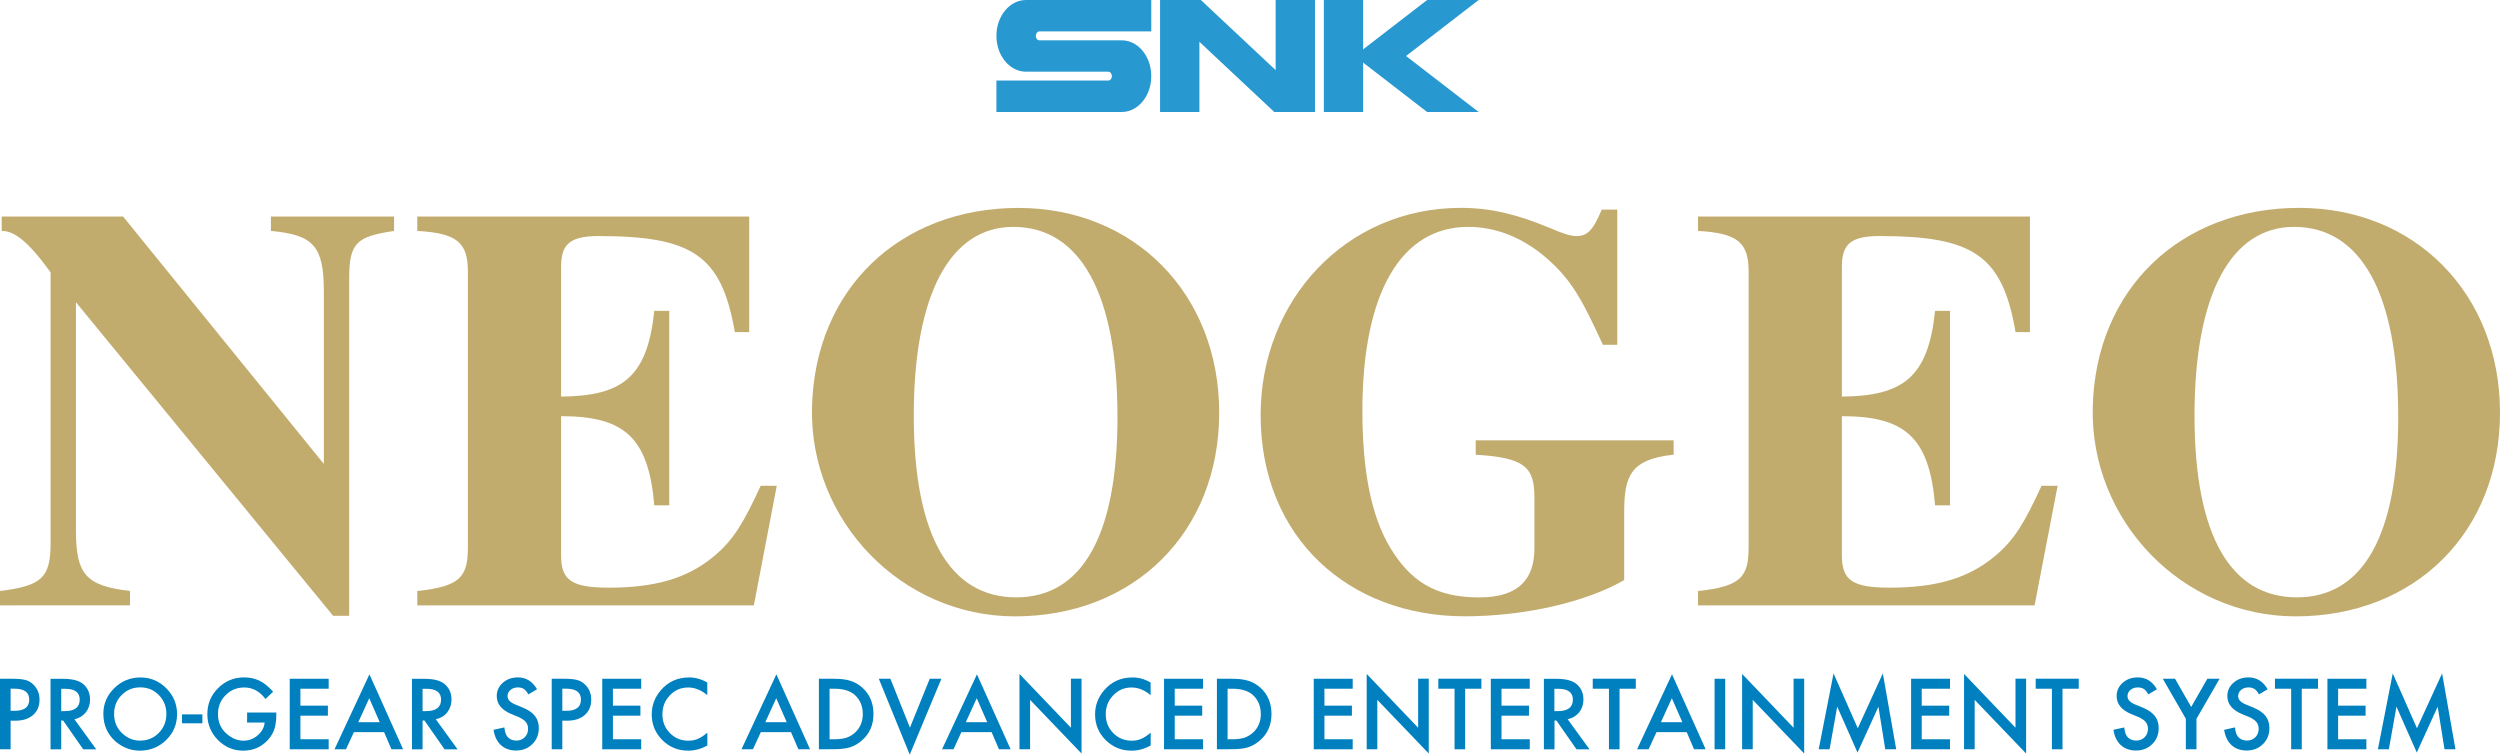 <?xml version="1.0" encoding="utf-8"?>
<!-- Generator: Adobe Illustrator 25.2.1, SVG Export Plug-In . SVG Version: 6.00 Build 0)  -->
<svg version="1.1" id="Layer_1" xmlns="http://www.w3.org/2000/svg" xmlns:xlink="http://www.w3.org/1999/xlink" x="0px" y="0px"
	 viewBox="0 0 3839 1158.8" style="enable-background:new 0 0 3839 1158.8;" xml:space="preserve">
<style type="text/css">
	.st0{fill:#2798D0;}
	.st1{fill:#0080BF;}
	.st2{fill:#FFFFFF;}
	.st3{fill:#C2AC6D;}
	.st4{fill:#069ACB;}
</style>
<g>
	<g>
		<g>
			<g>
				<path class="st0" d="M1530.1,55.1c0,30.4,20.4,55,45.5,55h126.2c3.1,0,5.6,3.1,5.6,6.8c0,3.8-2.5,6.8-5.6,6.8h-171.7V172h192.3
					c25.2,0,45.5-24.7,45.5-55.1c0-30.4-20.3-55-45.5-55h-126.2c-3.1,0-5.6-3-5.6-6.8c0-3.7,2.5-6.9,5.6-6.9h171.7V0h-192.3
					C1550.4,0,1530.1,24.7,1530.1,55.1z"/>
				<g>
					<polygon class="st0" points="1958.9,0 1958.9,107.7 1844,0 1781.4,0 1781.4,172 1841.8,172 1841.8,64.2 1956.8,172 2019.3,172 
						2019.3,0 					"/>
				</g>
				<polygon class="st0" points="2270.6,0 2191.5,0 2093.2,75.8 2093.2,0 2032.9,0 2032.9,172 2093.2,172 2093.2,96.1 2191.5,172 
					2270.6,172 2159.1,86 				"/>
			</g>
		</g>
		<g>
			<g>
				<path class="st3" d="M605.1,354.6c-57.4,8.8-68.9,17.7-68.9,73.3v517.7h-24.7L116.6,464.1v349.8c0,68,15,85.7,83,93.6v22.1H0
					v-22.1c64.5-8,77.7-20.3,77.7-74.2V418.2c-37.1-51.2-57.4-63.6-75.1-63.6v-22.1H189l308.3,379.9V448.2
					c0-70.7-15.9-87.5-81.3-93.6v-22.1h189.1V354.6z"/>
				<path class="st3" d="M1157.6,929.7H640.8v-22.1c65.4-7.1,77.7-21.2,77.7-67.2V417.3c0-45.1-16.8-59.2-77.7-62.7v-22.1h509.7V510
					h-22.1C1108.1,391.7,1063,362.5,919,362.5c-45.9,0-57.4,14.1-57.4,47.7V609c93.6-0.9,132.5-29.2,143.1-131.6h23V776h-23
					c-8.8-105.1-46.8-136.9-143.1-136.9v213.8c0,38,15.9,49.5,73.3,49.5c68.9,0,119.3-13.3,160.8-47.7c30-24.7,45.9-51.2,72.4-108.7
					h24.7L1157.6,929.7z"/>
				<path class="st3" d="M1558.1,946.5c-173.8-0.3-314.9-146.5-311.2-320.2c3.9-183.5,136-307,317-307
					c177.6,0,308.3,131.6,308.3,314.5C1872.2,817.7,1741.2,946.7,1558.1,946.5z M1556,348.4c-97.2,0-152.8,104.2-152.8,289.7
					c0,186.4,56.5,279.2,157.3,279.2c101.6,0,155.5-95.4,155.5-277.4C1715.9,451.8,1659.3,348.4,1556,348.4z"/>
				<path class="st3" d="M2570.1,698.2c-66.3,7-76,32.7-76,88.3v104.2c-57.4,33.6-152.9,55.7-244.7,55.7
					c-177.6,0-313.6-120.1-313.6-309.2c0-175.8,130.7-318,307.4-318c45.9,0,85.7,9.7,136.9,30.9c20.3,8.8,31.8,12.4,40.6,12.4
					c16.8,0,25.6-8.8,38.9-40.6h23.9v207.6h-22.1c-30.9-67.1-46.8-98-84.8-131.6c-37.9-33.6-80.4-49.5-121.9-49.5
					c-102.5,0-162.6,99.8-162.6,282.7c0,91,13.3,160.8,42.4,209.4c30.9,51.3,68.9,76.9,136.9,76.9c62.7,0,84.8-30.1,84.8-75.1v-78.6
					c0-45.9-14.1-61-90.1-65.4v-22.1h303.9L2570.1,698.2L2570.1,698.2L2570.1,698.2z"/>
				<path class="st3" d="M3124.3,929.7h-516.8v-22.1c65.4-7.1,77.7-21.2,77.7-67.2V417.3c0-45.1-16.8-59.2-77.7-62.7v-22.1h509.7
					V510h-22.1c-20.3-118.4-65.3-147.5-209.3-147.5c-45.9,0-57.4,14.1-57.4,47.7V609c93.6-0.9,132.5-29.2,143.1-131.6h23V776h-23
					c-8.8-105.1-46.8-136.9-143.1-136.9v213.8c0,38,15.9,49.5,73.3,49.5c68.9,0,119.3-13.3,160.8-47.7c30.1-24.7,46-51.2,72.5-108.7
					h24.7L3124.3,929.7z"/>
				<path class="st3" d="M3524.8,946.5c-173.8-0.3-314.9-146.5-311.2-320.3c3.9-183.5,136.1-307,317.1-307
					c177.6,0,308.3,131.6,308.3,314.5C3839,817.7,3708,946.7,3524.8,946.5z M3522.7,348.4c-97.2,0-152.8,104.2-152.8,289.7
					c0,186.4,56.5,279.2,157.3,279.2c101.6,0,155.5-95.4,155.5-277.4C3682.6,451.8,3626.1,348.4,3522.7,348.4z"/>
			</g>
		</g>
	</g>
	<g>
		<path class="st1" d="M16.3,1106.6v44H0v-108.3h18.5c9.1,0,15.9,0.6,20.6,1.9c4.7,1.2,8.8,3.7,12.3,7.2c6.2,6.1,9.3,13.7,9.3,23
			c0,9.9-3.3,17.8-10,23.6c-6.6,5.8-15.6,8.7-26.9,8.7L16.3,1106.6L16.3,1106.6z M16.3,1091.5h6.1c15,0,22.5-5.7,22.5-17.3
			c0-11.2-7.7-16.7-23.2-16.7h-5.4L16.3,1091.5L16.3,1091.5z"/>
		<path class="st1" d="M114.3,1104.5l33.5,46.2h-20l-30.9-44.3H94v44.3H77.6v-108.3h19.2c14.3,0,24.7,2.7,31,8.1
			c7,6,10.5,13.9,10.5,23.7c0,7.7-2.2,14.2-6.6,19.8C127.3,1099.4,121.5,1102.9,114.3,1104.5z M94,1092h5.2
			c15.5,0,23.2-5.9,23.2-17.7c0-11.1-7.5-16.6-22.6-16.6H94V1092z"/>
		<path class="st1" d="M158.7,1096c0-15.2,5.6-28.3,16.8-39.3c11.1-10.9,24.5-16.4,40.1-16.4c15.4,0,28.7,5.5,39.7,16.6
			c11.1,11,16.6,24.3,16.6,39.8c0,15.6-5.6,28.8-16.7,39.7c-11.2,10.9-24.7,16.3-40.5,16.3c-14,0-26.5-4.8-37.7-14.5
			C164.9,1127.3,158.7,1113.3,158.7,1096z M175.2,1096.2c0,12,4,21.8,12.1,29.5c8,7.7,17.2,11.6,27.7,11.6c11.4,0,21-3.9,28.8-11.8
			c7.8-8,11.7-17.7,11.7-29.1c0-11.6-3.9-21.2-11.6-29.1c-7.7-7.8-17.2-11.8-28.5-11.8c-11.3,0-20.8,3.9-28.6,11.8
			C179.1,1075.1,175.2,1084.8,175.2,1096.2z"/>
		<path class="st1" d="M279.5,1097h31.3v13.7h-31.3V1097z"/>
		<path class="st1" d="M379.5,1094.2h44.8v3.6c0,8.2-1,15.3-2.9,21.6c-1.9,5.8-5,11.2-9.5,16.3c-10.1,11.3-22.8,17-38.4,17
			c-15.2,0-28.1-5.5-38.9-16.4c-10.8-11-16.2-24.2-16.2-39.6c0-15.7,5.5-29.1,16.5-40c11-11,24.4-16.5,40.1-16.5
			c8.5,0,16.4,1.7,23.7,5.2c7,3.5,13.9,9.1,20.7,16.8l-11.7,11.2c-8.9-11.8-19.7-17.7-32.5-17.7c-11.5,0-21.1,4-28.8,11.8
			c-7.8,7.8-11.7,17.5-11.7,29.2c0,12.1,4.3,22,13,29.8c8.1,7.2,16.9,10.9,26.3,10.9c8,0,15.3-2.7,21.7-8.2c6.4-5.5,10-12,10.7-19.7
			h-27L379.5,1094.2L379.5,1094.2z"/>
		<path class="st1" d="M504.7,1057.6h-43.4v26h42.2v15.4h-42.2v36.2h43.4v15.4h-59.8v-108.3h59.8V1057.6z"/>
		<path class="st1" d="M589.8,1124.3h-46.4l-12.1,26.3h-17.6l53.6-115.1l51.7,115.1h-17.9L589.8,1124.3z M583.1,1109l-16.1-36.8
			l-16.8,36.8H583.1z"/>
		<path class="st1" d="M669.2,1104.5l33.5,46.2h-20l-30.9-44.3h-2.9v44.3h-16.3v-108.3h19.2c14.3,0,24.7,2.7,31,8.1
			c7,6,10.5,13.9,10.5,23.7c0,7.7-2.2,14.2-6.6,19.8S676.4,1102.9,669.2,1104.5z M648.9,1092h5.2c15.5,0,23.2-5.9,23.2-17.7
			c0-11.1-7.5-16.6-22.6-16.6h-5.8L648.9,1092L648.9,1092z"/>
		<path class="st1" d="M824.7,1058.4l-13.3,7.9c-2.5-4.3-4.8-7.1-7.1-8.4c-2.3-1.5-5.4-2.3-9.1-2.3c-4.5,0-8.3,1.3-11.3,3.9
			c-3,2.5-4.5,5.7-4.5,9.5c0,5.3,3.9,9.5,11.8,12.8l10.8,4.4c8.8,3.6,15.2,7.9,19.3,13c4.1,5.1,6.1,11.4,6.1,18.8
			c0,10-3.3,18.2-10,24.7c-6.7,6.6-15,9.8-24.9,9.8c-9.4,0-17.2-2.8-23.3-8.3c-6-5.6-9.8-13.4-11.3-23.5l16.6-3.7
			c0.7,6.4,2.1,10.7,3.9,13.2c3.4,4.7,8.3,7,14.7,7c5.1,0,9.3-1.7,12.7-5.1c3.4-3.4,5.1-7.7,5.1-13c0-2.1-0.3-4-0.9-5.8
			c-0.6-1.7-1.5-3.4-2.7-4.8c-1.2-1.5-2.8-2.8-4.8-4.1c-2-1.3-4.3-2.5-7-3.7l-10.5-4.3c-14.8-6.3-22.2-15.4-22.2-27.5
			c0-8.1,3.1-14.9,9.3-20.4c6.2-5.5,14-8.3,23.2-8.3C807.9,1040.2,817.6,1046.3,824.7,1058.4z"/>
		<path class="st1" d="M863.5,1106.6v44h-16.3v-108.3h18.5c9.1,0,15.9,0.6,20.6,1.9c4.7,1.2,8.8,3.7,12.3,7.2
			c6.2,6.1,9.3,13.7,9.3,23c0,9.9-3.3,17.8-10,23.6c-6.6,5.8-15.6,8.7-26.9,8.7L863.5,1106.6L863.5,1106.6z M863.5,1091.5h6.1
			c15,0,22.5-5.7,22.5-17.3c0-11.2-7.7-16.7-23.2-16.7h-5.4L863.5,1091.5L863.5,1091.5z"/>
		<path class="st1" d="M984.6,1057.6h-43.4v26h42.2v15.4h-42.2v36.2h43.4v15.4h-59.8v-108.3h59.8V1057.6z"/>
		<path class="st1" d="M1086.1,1048.1v19.4c-9.4-7.9-19.2-11.8-29.3-11.8c-11.1,0-20.5,4-28.1,12c-7.7,8-11.5,17.7-11.5,29.2
			c0,11.4,3.8,21,11.5,28.8c7.7,7.8,17.1,11.7,28.2,11.7c5.7,0,10.6-0.9,14.7-2.8c2.3-0.9,4.6-2.2,7-3.8c2.4-1.6,4.9-3.5,7.6-5.7
			v19.7c-9.4,5.2-19.2,7.9-29.5,7.9c-15.5,0-28.7-5.4-39.6-16.2c-10.9-10.9-16.3-24.1-16.3-39.4c0-13.8,4.6-26.1,13.7-36.9
			c11.2-13.2,25.7-19.9,43.6-19.9C1067.6,1040.2,1077,1042.8,1086.1,1048.1z"/>
		<path class="st1" d="M1214.7,1124.3h-46.4l-12.1,26.3h-17.6l53.6-115.1l51.7,115.1h-17.9L1214.7,1124.3z M1208.1,1109l-16.1-36.8
			l-16.8,36.8H1208.1z"/>
		<path class="st1" d="M1257.5,1150.6v-108.3h22.7c10.9,0,19.5,1.1,25.8,3.2c6.8,2.1,12.9,5.7,18.5,10.7
			c11.2,10.2,16.8,23.6,16.8,40.2c0,16.7-5.8,30.1-17.5,40.4c-5.8,5.1-12,8.7-18.4,10.7c-6,2-14.5,3-25.5,3L1257.5,1150.6
			L1257.5,1150.6z M1273.9,1135.2h7.4c7.3,0,13.4-0.8,18.3-2.3c4.9-1.7,9.3-4.2,13.2-7.8c8-7.3,12.1-16.9,12.1-28.7
			c0-11.9-4-21.5-11.9-28.9c-7.2-6.6-17.7-9.9-31.7-9.9h-7.4V1135.2z"/>
		<path class="st1" d="M1367.3,1042.3l30,75.1l30.4-75.1h17.9l-48.6,116.5l-47.5-116.5H1367.3z"/>
		<path class="st1" d="M1522.7,1124.3h-46.4l-12.1,26.3h-17.6l53.6-115.1l51.7,115.1H1534L1522.7,1124.3z M1516,1109l-16.1-36.8
			l-16.8,36.8H1516z"/>
		<path class="st1" d="M1565.5,1150.6v-115.7l79,82.6v-75.3h16.3v114.9l-79-82.4v75.8L1565.5,1150.6L1565.5,1150.6z"/>
		<path class="st1" d="M1766.9,1048.1v19.4c-9.4-7.9-19.2-11.8-29.3-11.8c-11.1,0-20.5,4-28.1,12c-7.7,8-11.5,17.7-11.5,29.2
			c0,11.4,3.8,21,11.5,28.8c7.7,7.8,17.1,11.7,28.2,11.7c5.7,0,10.6-0.9,14.7-2.8c2.3-0.9,4.6-2.2,7-3.8c2.4-1.6,5-3.5,7.6-5.7v19.7
			c-9.4,5.2-19.2,7.9-29.5,7.9c-15.5,0-28.7-5.4-39.6-16.2c-10.9-10.9-16.3-24.1-16.3-39.4c0-13.8,4.6-26.1,13.7-36.9
			c11.2-13.2,25.7-19.9,43.6-19.9C1748.4,1040.2,1757.8,1042.8,1766.9,1048.1z"/>
		<path class="st1" d="M1847.3,1057.6h-43.4v26h42.2v15.4h-42.2v36.2h43.4v15.4h-59.8v-108.3h59.8V1057.6z"/>
		<path class="st1" d="M1868.7,1150.6v-108.3h22.7c10.9,0,19.5,1.1,25.8,3.2c6.8,2.1,12.9,5.7,18.5,10.7
			c11.2,10.2,16.8,23.6,16.8,40.2c0,16.7-5.8,30.1-17.5,40.4c-5.8,5.1-12,8.7-18.4,10.7c-6,2-14.5,3-25.5,3L1868.7,1150.6
			L1868.7,1150.6z M1885.1,1135.2h7.4c7.3,0,13.4-0.8,18.3-2.3c4.8-1.7,9.2-4.2,13.2-7.8c8-7.3,12.1-16.9,12.1-28.7
			c0-11.9-4-21.5-11.9-28.9c-7.2-6.6-17.7-9.9-31.7-9.9h-7.4L1885.1,1135.2L1885.1,1135.2z"/>
		<path class="st1" d="M2077.2,1057.6h-43.4v26h42.2v15.4h-42.2v36.2h43.4v15.4h-59.8v-108.3h59.8V1057.6z"/>
		<path class="st1" d="M2098.7,1150.6v-115.7l79,82.6v-75.3h16.3v114.9l-79-82.4v75.8L2098.7,1150.6L2098.7,1150.6z"/>
		<path class="st1" d="M2249.9,1057.6v93h-16.3v-93h-24.9v-15.4h66.1v15.4H2249.9z"/>
		<path class="st1" d="M2349.1,1057.6h-43.4v26h42.2v15.4h-42.2v36.2h43.4v15.4h-59.8v-108.3h59.8V1057.6z"/>
		<path class="st1" d="M2407.3,1104.5l33.6,46.2h-20l-30.9-44.3h-2.9v44.3h-16.3v-108.3h19.2c14.3,0,24.7,2.7,31,8.1
			c7,6,10.5,13.9,10.5,23.7c0,7.7-2.2,14.2-6.6,19.8C2420.3,1099.4,2414.5,1102.9,2407.3,1104.5z M2386.9,1092h5.2
			c15.5,0,23.2-5.9,23.2-17.7c0-11.1-7.6-16.6-22.6-16.6h-5.8L2386.9,1092L2386.9,1092z"/>
		<path class="st1" d="M2487,1057.6v93h-16.3v-93h-24.9v-15.4h66.1v15.4H2487z"/>
		<path class="st1" d="M2590.1,1124.3h-46.4l-12.1,26.3h-17.7l53.6-115.1l51.7,115.1h-17.8L2590.1,1124.3z M2583.4,1109l-16.1-36.8
			l-16.8,36.8H2583.4z"/>
		<path class="st1" d="M2649.2,1042.3v108.3h-16.3v-108.3H2649.2z"/>
		<path class="st1" d="M2675.2,1150.6v-115.7l79,82.6v-75.3h16.3v114.9l-79-82.4v75.8L2675.2,1150.6L2675.2,1150.6z"/>
		<path class="st1" d="M2792.8,1150.6l22.8-116.5l37.2,84.2l38.5-84.2l20.5,116.5H2895l-10.5-65.4l-32.1,70.4l-31.2-70.5l-11.7,65.5
			H2792.8z"/>
		<path class="st1" d="M2994.5,1057.6H2951v26h42.2v15.4H2951v36.2h43.4v15.4h-59.7v-108.3h59.7V1057.6z"/>
		<path class="st1" d="M3016,1150.6v-115.7l79,82.6v-75.3h16.3v114.9l-79-82.4v75.8L3016,1150.6L3016,1150.6z"/>
		<path class="st1" d="M3167.2,1057.6v93h-16.3v-93h-24.9v-15.4h66.1v15.4H3167.2z"/>
		<path class="st1" d="M3312.2,1058.4l-13.2,7.9c-2.5-4.3-4.8-7.1-7.1-8.4c-2.3-1.5-5.3-2.3-9.1-2.3c-4.5,0-8.3,1.3-11.3,3.9
			c-3,2.5-4.5,5.7-4.5,9.5c0,5.3,3.9,9.5,11.7,12.8l10.8,4.4c8.8,3.6,15.2,7.9,19.3,13c4.1,5.1,6.1,11.4,6.1,18.8
			c0,10-3.3,18.2-10,24.7c-6.7,6.6-15,9.8-24.9,9.8c-9.4,0-17.2-2.8-23.3-8.3c-6-5.6-9.8-13.4-11.3-23.5l16.6-3.7
			c0.7,6.4,2.1,10.7,3.9,13.2c3.3,4.7,8.2,7,14.7,7c5.1,0,9.3-1.7,12.7-5.1c3.3-3.4,5.1-7.7,5.1-13c0-2.1-0.3-4-0.9-5.8
			c-0.6-1.7-1.5-3.4-2.7-4.8c-1.2-1.5-2.8-2.8-4.8-4.1c-2-1.3-4.3-2.5-7-3.7l-10.5-4.3c-14.8-6.3-22.2-15.4-22.2-27.5
			c0-8.1,3.1-14.9,9.3-20.4c6.2-5.5,14-8.3,23.2-8.3C3295.4,1040.2,3305.2,1046.3,3312.2,1058.4z"/>
		<path class="st1" d="M3356.6,1103.8l-35.4-61.5h18.8l24.8,43.3l24.8-43.3h18.8l-35.5,61.5v46.8h-16.3L3356.6,1103.8L3356.6,1103.8
			z"/>
		<path class="st1" d="M3482.2,1058.4l-13.3,7.9c-2.5-4.3-4.8-7.1-7.1-8.4c-2.3-1.5-5.4-2.3-9.1-2.3c-4.5,0-8.3,1.3-11.3,3.9
			c-3,2.5-4.5,5.7-4.5,9.5c0,5.3,3.9,9.5,11.8,12.8l10.8,4.4c8.8,3.6,15.2,7.9,19.3,13c4.1,5.1,6.1,11.4,6.1,18.8
			c0,10-3.3,18.2-10,24.7c-6.7,6.6-15,9.8-24.9,9.8c-9.4,0-17.2-2.8-23.3-8.3c-6-5.6-9.8-13.4-11.3-23.5l16.6-3.7
			c0.7,6.4,2.1,10.7,3.9,13.2c3.4,4.7,8.3,7,14.7,7c5.1,0,9.3-1.7,12.7-5.1c3.4-3.4,5.1-7.7,5.1-13c0-2.1-0.3-4-0.9-5.8
			c-0.6-1.7-1.5-3.4-2.7-4.8c-1.2-1.5-2.8-2.8-4.8-4.1c-2-1.3-4.3-2.5-7-3.7l-10.5-4.3c-14.8-6.3-22.2-15.4-22.2-27.5
			c0-8.1,3.1-14.9,9.3-20.4c6.2-5.5,14-8.3,23.2-8.3C3465.4,1040.2,3475.2,1046.3,3482.2,1058.4z"/>
		<path class="st1" d="M3534.6,1057.6v93h-16.3v-93h-24.9v-15.4h66.1v15.4H3534.6z"/>
		<path class="st1" d="M3633.8,1057.6h-43.4v26h42.2v15.4h-42.2v36.2h43.4v15.4h-59.8v-108.3h59.8V1057.6z"/>
		<path class="st1" d="M3651.5,1150.6l22.8-116.5l37.2,84.2l38.6-84.2l20.5,116.5h-16.8l-10.5-65.4l-32.1,70.4l-31.2-70.5
			l-11.7,65.5H3651.5z"/>
	</g>
</g>
</svg>
